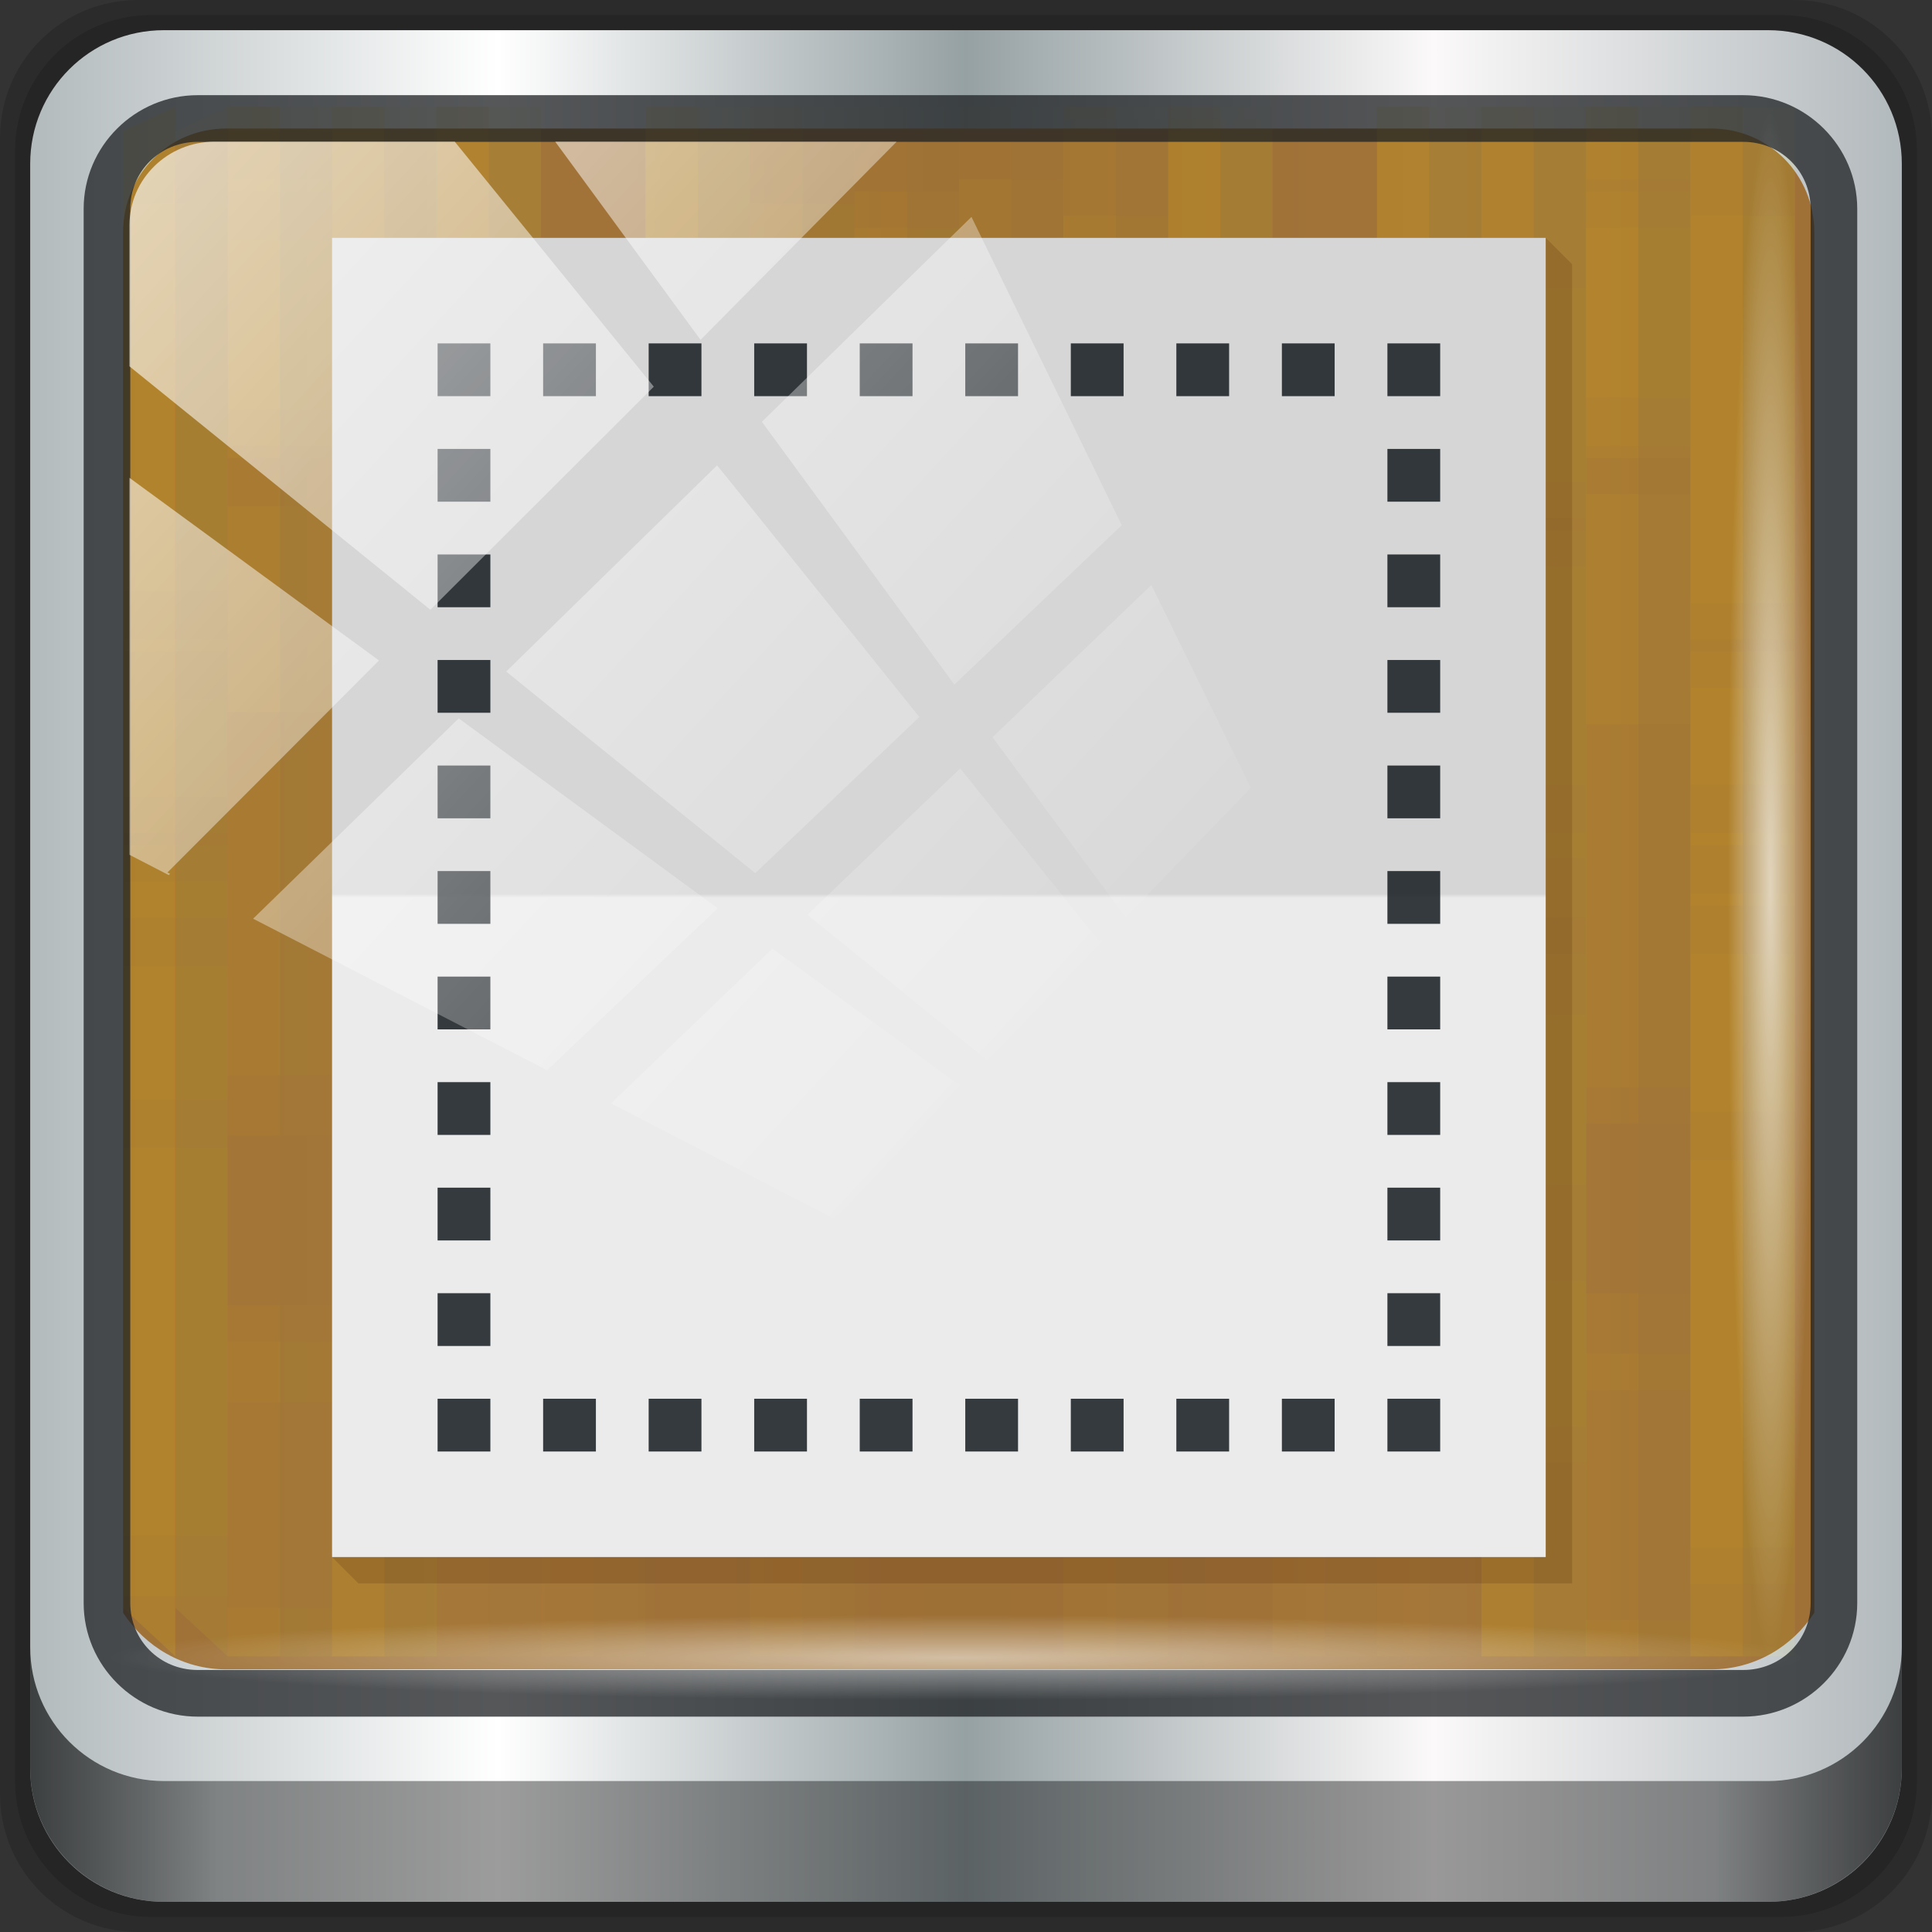 <?xml version="1.0" encoding="UTF-8" standalone="no"?>
<!-- Created with Inkscape (http://www.inkscape.org/) -->

<svg
   xmlns:dc="http://purl.org/dc/elements/1.1/"
   xmlns:cc="http://creativecommons.org/ns#"
   xmlns:rdf="http://www.w3.org/1999/02/22-rdf-syntax-ns#"
   xmlns:svg="http://www.w3.org/2000/svg"
   xmlns="http://www.w3.org/2000/svg"
   xmlns:xlink="http://www.w3.org/1999/xlink"
   xmlns:sodipodi="http://sodipodi.sourceforge.net/DTD/sodipodi-0.dtd"
   xmlns:inkscape="http://www.inkscape.org/namespaces/inkscape"
   width="96"
   height="96"
   id="svg13094"
   version="1.1"
   inkscape:version="0.92.2 5c3e80d, 2017-08-06"
   sodipodi:docname="template_empty.svg">
  <rect width="100%" height="100%" fill="#333333" stroke="none"/>
  <sodipodi:namedview
     id="base"
     pagecolor="#ffffff"
     bordercolor="#666666"
     borderopacity="1.0"
     inkscape:pageopacity="0"
     inkscape:pageshadow="2"
     inkscape:zoom="4.0000002"
     inkscape:cx="19.579031"
     inkscape:cy="31.710624"
     inkscape:document-units="px"
     inkscape:current-layer="svg13094"
     showgrid="false"
     inkscape:snap-bbox="true"
     inkscape:bbox-paths="true"
     inkscape:bbox-nodes="true"
     inkscape:snap-bbox-edge-midpoints="true"
     inkscape:snap-bbox-midpoints="true"
     inkscape:object-paths="true"
     inkscape:snap-intersection-paths="true"
     inkscape:object-nodes="true"
     inkscape:snap-smooth-nodes="true"
     inkscape:snap-midpoints="true"
     inkscape:snap-object-midpoints="true"
     inkscape:snap-center="true"
     showguides="false"
     inkscape:guide-bbox="true"
     inkscape:window-width="1280"
     inkscape:window-height="941"
     inkscape:window-x="0"
     inkscape:window-y="21"
     inkscape:window-maximized="1"
     inkscape:snap-global="false"
     fit-margin-top="0"
     fit-margin-left="0"
     fit-margin-right="0"
     fit-margin-bottom="0"
     showborder="true"
     inkscape:showpageshadow="false"
     inkscape:snap-page="true">
    <inkscape:grid
       originy="18"
       originx="1.6362304e-08"
       snapvisiblegridlinesonly="true"
       enabled="true"
       visible="true"
       empspacing="5"
       id="grid3075"
       type="xygrid"
       spacingx="1"
       spacingy="1" />
  </sodipodi:namedview>
  <defs
     id="defs13096">
    <linearGradient
       gradientTransform="matrix(0.823,0,0,0.823,6.355,8.589)"
       gradientUnits="userSpaceOnUse"
       id="linearGradient3984-8-7-3-8"
       y2="2"
       x2="31"
       y1="64"
       x1="31">
      <stop
         offset="0"
         style="stop-color:#ebebeb;stop-opacity:1"
         id="stop3099-1-3-0-1" />
      <stop
         offset="0.5"
         style="stop-color:#ebebeb;stop-opacity:1;"
         id="stop3875-7-3-2-0" />
      <stop
         offset="0.503"
         style="stop-color:#d6d6d6;stop-opacity:1"
         id="stop3873-1-0-8-5" />
      <stop
         offset="1"
         style="stop-color:#d6d6d6;stop-opacity:1"
         id="stop3101-06-4-6-6" />
    </linearGradient>
    <linearGradient
       id="linearGradient6139-0">
      <stop
         id="stop6141-2"
         offset="0"
         style="stop-color:#b2babc;stop-opacity:1" />
      <stop
         style="stop-color:#ffffff;stop-opacity:1;"
         offset="0.25"
         id="stop6151-0" />
      <stop
         style="stop-color:#96a1a4;stop-opacity:1"
         offset="0.5"
         id="stop6147-1" />
      <stop
         id="stop6149-4"
         offset="0.75"
         style="stop-color:#fbf9f9;stop-opacity:1;" />
      <stop
         id="stop6143-4"
         offset="1"
         style="stop-color:#b2b9bc;stop-opacity:1" />
    </linearGradient>
    <linearGradient
       id="linearGradient3832-0-6-1-1">
      <stop
         style="stop-color:#000000;stop-opacity:1;"
         offset="0"
         id="stop3834-6-3-7-1" />
      <stop
         id="stop3872-2-4"
         offset="0.1"
         style="stop-color:#000000;stop-opacity:0.588;" />
      <stop
         style="stop-color:#000000;stop-opacity:0.588;"
         offset="0.9"
         id="stop3844-6-2-7-6" />
      <stop
         style="stop-color:#000000;stop-opacity:1;"
         offset="1"
         id="stop3836-5-0-2-9" />
    </linearGradient>
    <linearGradient
       id="linearGradient3737">
      <stop
         offset="0"
         style="stop-color:#ffffff;stop-opacity:1"
         id="stop3739" />
      <stop
         offset="1"
         style="stop-color:#ffffff;stop-opacity:0"
         id="stop3741" />
    </linearGradient>
    <clipPath
       id="clipPath4156-4-1"
       clipPathUnits="userSpaceOnUse">
      <path
         inkscape:connector-curvature="0"
         id="path4158-0-8"
         d="m 27.046,-55.695 -14.214,13.321 h 0.061 l 15.653,21.771 10.231,-10.546 C 38.562,-32.302 27.468,-54.819 27.046,-55.695 Z M 9.647,-39.383 -5.241,-25.321 15.988,-7.806 26.372,-18.383 Z m 31.491,12.951 -9.741,9.714 8.945,12.458 7.781,-7.555 z m -49.84,4.379 -13.754,12.982 26.283,13.846 0.061,-0.062 -0.123,-0.062 L 13.599,-5.401 -8.702,-22.053 Z m 38.015,7.401 -9.803,9.775 11.579,9.559 7.628,-7.401 -8.669,-11.009 z m 20.187,5.674 -7.383,7.216 6.188,8.542 5.82,-6.137 z m -32.195,6.322 -9.557,9.498 13.662,7.185 7.934,-7.678 z m 23.312,2.374 -7.107,6.938 8.363,6.907 5.361,-5.674 -0.061,-0.092 -0.092,0.123 -6.464,-8.203 z m -8.73,8.542 -7.505,7.339 10.354,5.458 c 1.397,-1.321 5.675,-6.123 5.851,-6.322 z"
         style="opacity:0.6;fill:#ffffff;fill-opacity:1;stroke:none" />
    </clipPath>
    <linearGradient
       id="ButtonShadow-16"
       gradientTransform="scale(1.006,0.994)"
       x1="45.448"
       y1="92.54"
       x2="45.448"
       y2="7.017"
       gradientUnits="userSpaceOnUse">
      <stop
         style="stop-color:#000000;stop-opacity:1;"
         offset="0"
         id="stop3750-6" />
      <stop
         style="stop-color:#000000;stop-opacity:0.588;"
         offset="1"
         id="stop3752-4" />
    </linearGradient>
    <clipPath
       clipPathUnits="userSpaceOnUse"
       id="clipPath4355-7">
      <rect
         style="fill:#ffffff;fill-opacity:1;fill-rule:nonzero;stroke:none"
         id="rect4357-5"
         width="84"
         height="80"
         x="6"
         y="6"
         rx="6"
         ry="6" />
    </clipPath>
    <clipPath
       clipPathUnits="userSpaceOnUse"
       id="clipPath4355-9">
      <rect
         style="fill:#ffffff;fill-opacity:1;fill-rule:nonzero;stroke:none"
         id="rect4357-1"
         width="84"
         height="80"
         x="6"
         y="6"
         rx="6"
         ry="6" />
    </clipPath>
    <clipPath
       clipPathUnits="userSpaceOnUse"
       id="clipPath4355-1">
      <rect
         style="fill:#ffffff;fill-opacity:1;fill-rule:nonzero;stroke:none"
         id="rect4357-9"
         width="84"
         height="80"
         x="6"
         y="6"
         rx="6"
         ry="6" />
    </clipPath>
    <clipPath
       clipPathUnits="userSpaceOnUse"
       id="clipPath3943-52-0">
      <path
         id="path3945-4-1"
         d="m 69.781,20.844 -5,3.438 c 5.587,5.537 9,13.328 9,21.812 0,8.434 -3.377,16.096 -8.906,21.625 l 5,3.438 C 76.078,64.576 80,55.844 80,46.094 c 2e-6,-9.797 -3.963,-18.66 -10.219,-25.25 z M 40,24.062 28.906,36.219 H 21.5 c -0.823,0 -1.5,0.677 -1.5,1.5 v 1 14.844 1 c 0,0.823 0.684,1.61 1.5,1.5 h 7.406 L 40,68 V 66 26.062 Z m 20.594,3.281 -5,3.438 L 55.5,30.875 c 3.938,3.89 6.406,9.25 6.406,15.219 0,5.921 -2.43,11.148 -6.312,15.031 l 0.094,0.094 5.094,3.438 c 4.475,-4.908 7.25,-11.402 7.25,-18.562 0,-7.231 -2.879,-13.831 -7.438,-18.75 z m -9.25,6.5 -5.219,3.625 c 2.222,2.218 3.719,5.24 3.719,8.625 0,3.337 -1.459,6.228 -3.625,8.438 l 5.219,3.625 c 2.822,-3.237 4.531,-7.434 4.531,-12.062 0,-4.673 -1.754,-9.001 -4.625,-12.25 z"
         style="color:#000000;display:inline;overflow:visible;visibility:visible;opacity:0.8;fill:#ff00ff;fill-opacity:1;fill-rule:nonzero;stroke:none;stroke-width:1;marker:none;enable-background:accumulate"
         inkscape:connector-curvature="0" />
    </clipPath>
    <linearGradient
       inkscape:collect="always"
       xlink:href="#linearGradient6139-0"
       id="linearGradient4071"
       gradientUnits="userSpaceOnUse"
       gradientTransform="matrix(1.107,0,0,1.107,-5.143,-4.036)"
       x1="6"
       y1="47"
       x2="90"
       y2="47" />
    <linearGradient
       gradientTransform="translate(-3.175e-6)"
       inkscape:collect="always"
       xlink:href="#linearGradient3832-0-6-1-1"
       id="linearGradient4129"
       x1="1.5"
       y1="88.172"
       x2="94.5"
       y2="88.172"
       gradientUnits="userSpaceOnUse" />
    <radialGradient
       inkscape:collect="always"
       xlink:href="#linearGradient3737"
       id="radialGradient7462"
       gradientUnits="userSpaceOnUse"
       gradientTransform="matrix(0.975,0,0,0.049,33.899,80.167)"
       cx="13.948"
       cy="44.893"
       fx="13.948"
       fy="44.893"
       r="43.199" />
    <radialGradient
       inkscape:collect="always"
       xlink:href="#linearGradient3737"
       id="radialGradient7464"
       gradientUnits="userSpaceOnUse"
       gradientTransform="matrix(0.888,0,0,0.049,31.544,-90.168)"
       cx="13.948"
       cy="44.893"
       fx="13.948"
       fy="44.893"
       r="43.199" />
    <linearGradient
       inkscape:collect="always"
       xlink:href="#linearGradient3737"
       id="linearGradient4767"
       gradientUnits="userSpaceOnUse"
       x1="2.771"
       y1="-28.642"
       x2="50.528"
       y2="14.514" />
    <clipPath
       id="clipPath4156-4-1-6"
       clipPathUnits="userSpaceOnUse">
      <path
         inkscape:connector-curvature="0"
         id="path4158-0-8-1"
         d="m 27.046,-55.695 -14.214,13.321 h 0.061 l 15.653,21.771 10.231,-10.546 C 38.562,-32.302 27.468,-54.819 27.046,-55.695 Z M 9.647,-39.383 -5.241,-25.321 15.988,-7.806 26.372,-18.383 Z m 31.491,12.951 -9.741,9.714 8.945,12.458 7.781,-7.555 z m -49.84,4.379 -13.754,12.982 26.283,13.846 0.061,-0.062 -0.123,-0.062 L 13.599,-5.401 -8.702,-22.053 Z m 38.015,7.401 -9.803,9.775 11.579,9.559 7.628,-7.401 -8.669,-11.009 z m 20.187,5.674 -7.383,7.216 6.188,8.542 5.82,-6.137 z m -32.195,6.322 -9.557,9.498 13.662,7.185 7.934,-7.678 z m 23.312,2.374 -7.107,6.938 8.363,6.907 5.361,-5.674 -0.061,-0.092 -0.092,0.123 -6.464,-8.203 z m -8.73,8.542 -7.505,7.339 10.354,5.458 c 1.397,-1.321 5.675,-6.123 5.851,-6.322 z"
         style="opacity:0.6;fill:#ffffff;fill-opacity:1;stroke:none" />
    </clipPath>
    <clipPath
       clipPathUnits="userSpaceOnUse"
       id="clipPath4355-7-9">
      <rect
         style="fill:#ffffff;fill-opacity:1;fill-rule:nonzero;stroke:none"
         id="rect4357-5-2"
         width="84"
         height="80"
         x="6"
         y="6"
         rx="6"
         ry="6" />
    </clipPath>
    <clipPath
       clipPathUnits="userSpaceOnUse"
       id="clipPath4355-9-0">
      <rect
         style="fill:#ffffff;fill-opacity:1;fill-rule:nonzero;stroke:none"
         id="rect4357-1-2"
         width="84"
         height="80"
         x="6"
         y="6"
         rx="6"
         ry="6" />
    </clipPath>
    <clipPath
       clipPathUnits="userSpaceOnUse"
       id="clipPath4355-1-3">
      <rect
         style="fill:#ffffff;fill-opacity:1;fill-rule:nonzero;stroke:none"
         id="rect4357-9-7"
         width="84"
         height="80"
         x="6"
         y="6"
         rx="6"
         ry="6" />
    </clipPath>
    <clipPath
       clipPathUnits="userSpaceOnUse"
       id="clipPath3943-52-0-5">
      <path
         id="path3945-4-1-9"
         d="m 69.781,20.844 -5,3.438 c 5.587,5.537 9,13.328 9,21.812 0,8.434 -3.377,16.096 -8.906,21.625 l 5,3.438 C 76.078,64.576 80,55.844 80,46.094 c 2e-6,-9.797 -3.963,-18.66 -10.219,-25.25 z M 40,24.062 28.906,36.219 H 21.5 c -0.823,0 -1.5,0.677 -1.5,1.5 v 1 14.844 1 c 0,0.823 0.684,1.61 1.5,1.5 h 7.406 L 40,68 V 66 26.062 Z m 20.594,3.281 -5,3.438 L 55.5,30.875 c 3.938,3.89 6.406,9.25 6.406,15.219 0,5.921 -2.43,11.148 -6.312,15.031 l 0.094,0.094 5.094,3.438 c 4.475,-4.908 7.25,-11.402 7.25,-18.562 0,-7.231 -2.879,-13.831 -7.438,-18.75 z m -9.25,6.5 -5.219,3.625 c 2.222,2.218 3.719,5.24 3.719,8.625 0,3.337 -1.459,6.228 -3.625,8.438 l 5.219,3.625 c 2.822,-3.237 4.531,-7.434 4.531,-12.062 0,-4.673 -1.754,-9.001 -4.625,-12.25 z"
         style="color:#000000;display:inline;overflow:visible;visibility:visible;opacity:0.8;fill:#ff00ff;fill-opacity:1;fill-rule:nonzero;stroke:none;stroke-width:1;marker:none;enable-background:accumulate"
         inkscape:connector-curvature="0" />
    </clipPath>
    <linearGradient
       inkscape:collect="always"
       xlink:href="#linearGradient3984-8-7-3-8"
       id="linearGradient3715-6"
       gradientUnits="userSpaceOnUse"
       gradientTransform="matrix(0.823,0,0,0.823,7.145,36.355)"
       x1="32.039"
       y1="65.216"
       x2="32.039"
       y2="4.431" />
  </defs>
  <path
     style="display:inline;opacity:0.15;fill:#000000;fill-opacity:1;fill-rule:nonzero;stroke:none"
     d="M 89.143,0 H 6.857 C 3.058,0 -7.7499999e-7,3.058 -7.7499999e-7,6.857 V 89.143 C -7.7499999e-7,92.942 3.058,96 6.857,96 H 89.143 c 3.799,0 6.857,-3.058 6.857,-6.857 V 6.857 C 96,3.058 92.942,0 89.143,0 Z"
     id="path3288"
     inkscape:connector-curvature="0" />
  <path
     inkscape:connector-curvature="0"
     id="path4085"
     d="M 88.5,0.75 H 7.5 C 3.76,0.75 0.75,3.76 0.75,7.5 V 88.5 c 0,3.74 3.011,6.75 6.75,6.75 H 88.5 c 3.74,0 6.75,-3.01 6.75,-6.75 V 7.5 C 95.25,3.76 92.24,0.75 88.5,0.75 Z"
     style="display:inline;opacity:0.15;fill:#000000;fill-opacity:1;fill-rule:nonzero;stroke:none" />
  <path
     style="display:inline;fill:url(#linearGradient4071);fill-opacity:1;fill-rule:nonzero;stroke:none"
     d="M 87.857,1.5 H 8.143 C 4.463,1.5 1.5,4.463 1.5,8.143 V 87.857 c 0,3.68 2.963,6.643 6.643,6.643 H 87.857 c 3.68,0 6.643,-2.963 6.643,-6.643 V 8.143 C 94.5,4.463 91.537,1.5 87.857,1.5 Z"
     id="rect4251-1"
     inkscape:connector-curvature="0" />
  <path
     style="display:inline;opacity:0.95;fill:#9e6e31;fill-opacity:1;fill-rule:nonzero;stroke:none;stroke-width:1.03"
     d="m 11.241,6.387 c -2.856,0 -5.124,2.288 -5.124,5.171 v 21.427 7.239 39.914 c 1.097,1.684 2.969,2.812 5.124,2.812 h 4.099 65.589 4.099 c 2.155,0 4.027,-1.127 5.124,-2.812 V 40.225 32.985 11.558 c 0,-2.883 -2.268,-5.171 -5.124,-5.171 z"
     id="path3400-6"
     inkscape:connector-curvature="0"
     sodipodi:nodetypes="sscccsccscccsss" />
  <g
     style="fill:#ffcc00;stroke-width:0.8"
     id="g3863"
     transform="matrix(1.298,0,0,1.203,6.117,-12.135)">
    <path
       inkscape:connector-curvature="0"
       style="color:#000000;display:inline;overflow:visible;visibility:visible;fill:#ffcc00;fill-opacity:0.036;fill-rule:nonzero;stroke:none;stroke-width:0.8;marker:none;enable-background:accumulate"
       d="M 2,0 0,1 V 4 22.5 H 2 Z M 4,0 V 3.5 H 6 V 0 Z m 4,0 v 17.5 h 2 V 0 Z m 4,0 v 32.5 h 2 V 0 Z m 8,0 v 27.5 h 2 V 0 Z m 16,0 v 0.5 h 2 V 0 Z m 12,0 v 19.5 h 2 V 0 Z m 4,0 v 33.5 h 2 V 0 Z m 4,0 v 14.5 h 2 V 0 Z m 4,0 v 30.5 h 2 V 0 Z M 40,0.5 v 37 h 2 v -37 z m -36,5 v 37 h 2 v -37 z m 28,0 v 37 h 2 v -37 z m -8,1 v 37 h 2 v -37 z m -8,3 v 37 h 2 v -37 z m 12,2 v 37 h 2 v -37 z m 16,5 v 37 h 2 v -37 z m -36,3 v 37 h 2 v -37 z m 28,0 v 37 h 2 v -37 z m 12,2 v 37 h 2 v -37 z m -48,3 V 34 61.5 h 2 v -37 z m 60,8 V 64 h 2 V 32.5 Z m -8,5 V 64 h 2 V 37.5 Z m 4,14 V 64 h 2 V 51.5 Z"
       id="path3865"
       transform="translate(0,14.5)" />
    <path
       inkscape:connector-curvature="0"
       style="color:#000000;display:inline;overflow:visible;visibility:visible;fill:#ffcc00;fill-opacity:0.036;fill-rule:nonzero;stroke:none;stroke-width:0.8;marker:none;enable-background:accumulate"
       d="M 2,0 0,1 V 4 30 H 2 Z M 4,0 V 14 H 6 V 0 Z m 4,0 v 33 h 2 V 0 Z m 4,0 v 19 h 2 V 0 Z m 8,0 v 37 h 2 V 0 Z m 20,0 v 27 h 2 V 0 Z m 8,0 v 32 h 2 V 0 Z m 4,0 v 17 h 2 V 0 Z m 4,0 v 3 h 2 V 0 Z m 4,0 v 22 h 2 V 0 Z M 28,5 v 37 h 2 V 5 Z m 28,0 v 37 h 2 V 5 Z M 36,6 v 37 h 2 V 6 Z m 8,3 v 37 h 2 V 9 Z m -12,2 v 37 h 2 V 11 Z m -16,5 v 37 h 2 V 16 Z m 8,3 v 37 h 2 V 19 Z m 28,0 v 37 h 2 V 19 Z m -40,2 v 37 h 2 V 21 Z m 48,3 v 37 h 2 V 24 Z M 0,32 v 2 28 l 2,2 V 32 Z m 8,5 v 27 h 2 V 37 Z M 4,51 V 64 H 6 V 51 Z"
       id="path3867"
       transform="translate(0,14.5)" />
    <path
       inkscape:connector-curvature="0"
       style="color:#000000;display:inline;overflow:visible;visibility:visible;fill:#ffcc00;fill-opacity:0.036;fill-rule:nonzero;stroke:none;stroke-width:0.8;marker:none;enable-background:accumulate"
       d="M 2,0 0,1 V 4 28.5 H 2 Z M 4,0 V 12.5 H 6 V 0 Z m 4,0 v 31.5 h 2 V 0 Z m 4,0 v 17.5 h 2 V 0 Z m 8,0 v 35.5 h 2 V 0 Z m 20,0 v 25.5 h 2 V 0 Z m 8,0 v 30.5 h 2 V 0 Z m 4,0 v 15.5 h 2 V 0 Z m 4,0 v 1.5 h 2 V 0 Z m 4,0 v 20.5 h 2 V 0 Z M 28,3.5 v 37 h 2 v -37 z m 28,0 v 37 h 2 v -37 z m -20,1 v 37 h 2 v -37 z m 8,3 v 37 h 2 v -37 z m -12,2 v 37 h 2 v -37 z m -16,5 v 37 h 2 v -37 z m 8,3 v 37 h 2 v -37 z m 28,0 v 37 h 2 v -37 z m -40,2 v 37 h 2 v -37 z m 48,3 v 37 h 2 v -37 z m -60,8 V 34 62 l 2,2 V 30.5 Z m 8,5 V 64 h 2 V 35.5 Z m -4,14 V 64 H 6 V 49.5 Z"
       id="path3869"
       transform="translate(0,14.5)" />
    <path
       inkscape:connector-curvature="0"
       style="color:#000000;display:inline;overflow:visible;visibility:visible;fill:#ffcc00;fill-opacity:0.036;fill-rule:nonzero;stroke:none;stroke-width:0.8;marker:none;enable-background:accumulate"
       d="M 2,0 0,1 V 20 H 2 Z M 4,0 V 1 H 6 V 0 Z m 4,0 v 15 h 2 V 0 Z m 4,0 v 30 h 2 V 0 Z m 8,0 v 25 h 2 V 0 Z m 20,0 v 35 h 2 V 0 Z m 8,0 v 17 h 2 V 0 Z m 4,0 v 31 h 2 V 0 Z m 4,0 v 12 h 2 V 0 Z m 4,0 v 28 h 2 V 0 Z M 4,3 V 40 H 6 V 3 Z m 28,0 v 37 h 2 V 3 Z m -8,1 v 37 h 2 V 4 Z m -8,3 v 37 h 2 V 7 Z m 12,2 v 37 h 2 V 9 Z m 16,5 v 37 h 2 V 14 Z M 8,17 v 37 h 2 V 17 Z m 28,0 v 37 h 2 V 17 Z m 12,2 v 37 h 2 V 19 Z M 0,22 V 34 59 H 2 V 22 Z m 60,8 v 34 h 2 V 30 Z m -8,5 v 29 h 2 V 35 Z m 4,14 v 15 h 2 V 49 Z"
       id="path3871"
       transform="translate(0,14.5)" />
    <path
       inkscape:connector-curvature="0"
       style="color:#000000;display:inline;overflow:visible;visibility:visible;fill:#ffcc00;fill-opacity:0.036;fill-rule:nonzero;stroke:none;stroke-width:0.8;marker:none;enable-background:accumulate"
       d="M 2,0 0,1 V 4 33.5 H 2 Z M 4,0 V 14.5 H 6 V 0 Z m 4,0 v 28.5 h 2 V 0 Z m 16,0 v 9.5 h 2 V 0 Z m 8,0 v 6.5 h 2 V 0 Z m 4,0 v 11.5 h 2 V 0 Z m 12,0 v 30.5 h 2 V 0 Z m 8,0 v 25.5 h 2 V 0 Z M 20,1.5 v 37 h 2 v -37 z m 40,3 v 37 h 2 v -37 z m -48,2 v 37 h 2 v -37 z m 40,1 v 37 h 2 v -37 z m -12,4 v 37 h 2 v -37 z m -36,5 v 37 h 2 v -37 z m 28,0 v 37 h 2 v -37 z m -8,1 v 37 h 2 v -37 z m -8,3 v 37 h 2 v -37 z m 12,2 v 37 h 2 v -37 z m 16,5 V 64 h 2 V 27.5 Z m -36,3 V 64 h 2 V 30.5 Z m 28,0 V 64 h 2 V 30.5 Z m 12,2 V 64 h 2 V 32.5 Z m -48,3 V 62 l 2,2 V 35.5 Z m 60,8 V 64 h 2 V 43.5 Z m -8,5 V 64 h 2 V 48.5 Z m 4,14 V 64 h 2 v -1.5 z"
       id="path3873"
       transform="translate(0,14.5)" />
    <path
       inkscape:connector-curvature="0"
       style="color:#000000;display:inline;overflow:visible;visibility:visible;fill:#ffcc00;fill-opacity:0.036;fill-rule:nonzero;stroke:none;stroke-width:0.8;marker:none;enable-background:accumulate"
       d="M 4,0 V 25 H 6 V 0 Z m 8,0 v 30 h 2 V 0 Z m 12,0 v 11 h 2 V 0 Z m 4,0 v 6 h 2 V 0 Z m 8,0 v 9 h 2 V 0 Z m 16,0 v 28 h 2 V 0 Z m 4,0 v 14 h 2 V 0 Z m 4,0 v 33 h 2 V 0 Z M 40,1 v 37 h 2 V 1 Z M 0,4 v 30 7 H 2 V 4 Z m 48,2 v 37 h 2 V 6 Z M 8,7 v 37 h 2 V 7 Z m 12,4 v 37 h 2 V 11 Z m 8,5 v 37 h 2 V 16 Z m 28,0 v 37 h 2 V 16 Z m -20,1 v 37 h 2 V 17 Z m 8,3 v 37 h 2 V 20 Z m -12,2 v 37 h 2 V 22 Z m -16,5 v 37 h 2 V 27 Z m 8,3 v 34 h 2 V 30 Z m 28,0 v 34 h 2 V 30 Z m -40,2 v 32 h 2 V 32 Z m 48,3 v 29 h 2 V 35 Z M 0,43 v 19 l 2,2 V 43 Z m 8,5 v 16 h 2 V 48 Z M 4,62 v 2 h 2 v -2 z"
       id="path3875"
       transform="translate(0,14.5)" />
  </g>
  <g
     style="fill:#ffcc00;stroke-width:0.8"
     transform="matrix(1.298,0,0,1.203,8.713,-12.135)"
     id="g3995">
    <path
       transform="translate(0,14.5)"
       id="path4002"
       d="M 2,0 0,1 V 4 22.5 H 2 Z M 4,0 V 3.5 H 6 V 0 Z m 4,0 v 17.5 h 2 V 0 Z m 4,0 v 32.5 h 2 V 0 Z m 8,0 v 27.5 h 2 V 0 Z m 16,0 v 0.5 h 2 V 0 Z m 12,0 v 19.5 h 2 V 0 Z m 4,0 v 33.5 h 2 V 0 Z m 4,0 v 14.5 h 2 V 0 Z m 4,0 v 30.5 h 2 V 0 Z M 40,0.5 v 37 h 2 v -37 z m -36,5 v 37 h 2 v -37 z m 28,0 v 37 h 2 v -37 z m -8,1 v 37 h 2 v -37 z m -8,3 v 37 h 2 v -37 z m 12,2 v 37 h 2 v -37 z m 16,5 v 37 h 2 v -37 z m -36,3 v 37 h 2 v -37 z m 28,0 v 37 h 2 v -37 z m 12,2 v 37 h 2 v -37 z m -48,3 V 34 61.5 h 2 v -37 z m 60,8 V 64 h 2 V 32.5 Z m -8,5 V 64 h 2 V 37.5 Z m 4,14 V 64 h 2 V 51.5 Z"
       style="color:#000000;display:inline;overflow:visible;visibility:visible;fill:#ffcc00;fill-opacity:0.015;fill-rule:nonzero;stroke:none;stroke-width:0.8;marker:none;enable-background:accumulate"
       inkscape:connector-curvature="0" />
    <path
       transform="translate(0,14.5)"
       id="path3998"
       d="M 2,0 0,1 V 4 30 H 2 Z M 4,0 V 14 H 6 V 0 Z m 4,0 v 33 h 2 V 0 Z m 4,0 v 19 h 2 V 0 Z m 8,0 v 37 h 2 V 0 Z m 20,0 v 27 h 2 V 0 Z m 8,0 v 32 h 2 V 0 Z m 4,0 v 17 h 2 V 0 Z m 4,0 v 3 h 2 V 0 Z m 4,0 v 22 h 2 V 0 Z M 28,5 v 37 h 2 V 5 Z m 28,0 v 37 h 2 V 5 Z M 36,6 v 37 h 2 V 6 Z m 8,3 v 37 h 2 V 9 Z m -12,2 v 37 h 2 V 11 Z m -16,5 v 37 h 2 V 16 Z m 8,3 v 37 h 2 V 19 Z m 28,0 v 37 h 2 V 19 Z m -40,2 v 37 h 2 V 21 Z m 48,3 v 37 h 2 V 24 Z M 0,32 v 2 28 l 2,2 V 32 Z m 8,5 v 27 h 2 V 37 Z M 4,51 V 64 H 6 V 51 Z"
       style="color:#000000;display:inline;overflow:visible;visibility:visible;fill:#ffcc00;fill-opacity:0.015;fill-rule:nonzero;stroke:none;stroke-width:0.8;marker:none;enable-background:accumulate"
       inkscape:connector-curvature="0" />
    <path
       transform="translate(0,14.5)"
       id="path4004"
       d="M 2,0 0,1 V 4 28.5 H 2 Z M 4,0 V 12.5 H 6 V 0 Z m 4,0 v 31.5 h 2 V 0 Z m 4,0 v 17.5 h 2 V 0 Z m 8,0 v 35.5 h 2 V 0 Z m 20,0 v 25.5 h 2 V 0 Z m 8,0 v 30.5 h 2 V 0 Z m 4,0 v 15.5 h 2 V 0 Z m 4,0 v 1.5 h 2 V 0 Z m 4,0 v 20.5 h 2 V 0 Z M 28,3.5 v 37 h 2 v -37 z m 28,0 v 37 h 2 v -37 z m -20,1 v 37 h 2 v -37 z m 8,3 v 37 h 2 v -37 z m -12,2 v 37 h 2 v -37 z m -16,5 v 37 h 2 v -37 z m 8,3 v 37 h 2 v -37 z m 28,0 v 37 h 2 v -37 z m -40,2 v 37 h 2 v -37 z m 48,3 v 37 h 2 v -37 z m -60,8 V 34 62 l 2,2 V 30.5 Z m 8,5 V 64 h 2 V 35.5 Z m -4,14 V 64 H 6 V 49.5 Z"
       style="color:#000000;display:inline;overflow:visible;visibility:visible;fill:#ffcc00;fill-opacity:0.015;fill-rule:nonzero;stroke:none;stroke-width:0.8;marker:none;enable-background:accumulate"
       inkscape:connector-curvature="0" />
    <path
       transform="translate(0,14.5)"
       id="path4000"
       d="M 2,0 0,1 V 20 H 2 Z M 4,0 V 1 H 6 V 0 Z m 4,0 v 15 h 2 V 0 Z m 4,0 v 30 h 2 V 0 Z m 8,0 v 25 h 2 V 0 Z m 20,0 v 35 h 2 V 0 Z m 8,0 v 17 h 2 V 0 Z m 4,0 v 31 h 2 V 0 Z m 4,0 v 12 h 2 V 0 Z m 4,0 v 28 h 2 V 0 Z M 4,3 V 40 H 6 V 3 Z m 28,0 v 37 h 2 V 3 Z m -8,1 v 37 h 2 V 4 Z m -8,3 v 37 h 2 V 7 Z m 12,2 v 37 h 2 V 9 Z m 16,5 v 37 h 2 V 14 Z M 8,17 v 37 h 2 V 17 Z m 28,0 v 37 h 2 V 17 Z m 12,2 v 37 h 2 V 19 Z M 0,22 V 34 59 H 2 V 22 Z m 60,8 v 34 h 2 V 30 Z m -8,5 v 29 h 2 V 35 Z m 4,14 v 15 h 2 V 49 Z"
       style="color:#000000;display:inline;overflow:visible;visibility:visible;fill:#ffcc00;fill-opacity:0.015;fill-rule:nonzero;stroke:none;stroke-width:0.8;marker:none;enable-background:accumulate"
       inkscape:connector-curvature="0" />
    <path
       transform="translate(0,14.5)"
       id="path4006"
       d="M 2,0 0,1 V 4 33.5 H 2 Z M 4,0 V 14.5 H 6 V 0 Z m 4,0 v 28.5 h 2 V 0 Z m 16,0 v 9.5 h 2 V 0 Z m 8,0 v 6.5 h 2 V 0 Z m 4,0 v 11.5 h 2 V 0 Z m 12,0 v 30.5 h 2 V 0 Z m 8,0 v 25.5 h 2 V 0 Z M 20,1.5 v 37 h 2 v -37 z m 40,3 v 37 h 2 v -37 z m -48,2 v 37 h 2 v -37 z m 40,1 v 37 h 2 v -37 z m -12,4 v 37 h 2 v -37 z m -36,5 v 37 h 2 v -37 z m 28,0 v 37 h 2 v -37 z m -8,1 v 37 h 2 v -37 z m -8,3 v 37 h 2 v -37 z m 12,2 v 37 h 2 v -37 z m 16,5 V 64 h 2 V 27.5 Z m -36,3 V 64 h 2 V 30.5 Z m 28,0 V 64 h 2 V 30.5 Z m 12,2 V 64 h 2 V 32.5 Z m -48,3 V 62 l 2,2 V 35.5 Z m 60,8 V 64 h 2 V 43.5 Z m -8,5 V 64 h 2 V 48.5 Z m 4,14 V 64 h 2 v -1.5 z"
       style="color:#000000;display:inline;overflow:visible;visibility:visible;fill:#ffcc00;fill-opacity:0.015;fill-rule:nonzero;stroke:none;stroke-width:0.8;marker:none;enable-background:accumulate"
       inkscape:connector-curvature="0" />
    <path
       transform="translate(0,14.5)"
       id="path3988"
       d="M 4,0 V 25 H 6 V 0 Z m 8,0 v 30 h 2 V 0 Z m 12,0 v 11 h 2 V 0 Z m 4,0 v 6 h 2 V 0 Z m 8,0 v 9 h 2 V 0 Z m 16,0 v 28 h 2 V 0 Z m 4,0 v 14 h 2 V 0 Z m 4,0 v 33 h 2 V 0 Z M 40,1 v 37 h 2 V 1 Z M 0,4 v 30 7 H 2 V 4 Z m 48,2 v 37 h 2 V 6 Z M 8,7 v 37 h 2 V 7 Z m 12,4 v 37 h 2 V 11 Z m 8,5 v 37 h 2 V 16 Z m 28,0 v 37 h 2 V 16 Z m -20,1 v 37 h 2 V 17 Z m 8,3 v 37 h 2 V 20 Z m -12,2 v 37 h 2 V 22 Z m -16,5 v 37 h 2 V 27 Z m 8,3 v 34 h 2 V 30 Z m 28,0 v 34 h 2 V 30 Z m -40,2 v 32 h 2 V 32 Z m 48,3 v 29 h 2 V 35 Z M 0,43 v 19 l 2,2 V 43 Z m 8,5 v 16 h 2 V 48 Z M 4,62 v 2 h 2 v -2 z"
       style="color:#000000;display:inline;overflow:visible;visibility:visible;fill:#ffcc00;fill-opacity:0.015;fill-rule:nonzero;stroke:none;stroke-width:0.8;marker:none;enable-background:accumulate"
       inkscape:connector-curvature="0" />
  </g>
  <path
     inkscape:connector-curvature="0"
     id="path4989"
     d="m 9.825,4.729 c -3.117,0 -5.668,2.54 -5.668,5.646 v 69.278 c 0,3.106 2.551,5.646 5.668,5.646 H 86.617 c 3.117,0 5.668,-2.54 5.668,-5.646 V 10.375 c 0,-3.106 -2.551,-5.646 -5.668,-5.646 z m 0,2.319 H 86.617 c 1.888,0 3.352,1.48 3.352,3.327 v 69.278 c 0,1.846 -1.464,3.327 -3.352,3.327 H 9.825 c -1.888,0 -3.352,-1.48 -3.352,-3.327 V 10.375 c 0,-1.846 1.464,-3.327 3.352,-3.327 z"
     style="color:#000000;font-style:normal;font-variant:normal;font-weight:normal;font-stretch:normal;font-size:medium;line-height:normal;font-family:Sans;-inkscape-font-specification:Sans;text-indent:0;text-align:start;text-decoration:none;text-decoration-line:none;letter-spacing:normal;word-spacing:normal;text-transform:none;writing-mode:lr-tb;direction:ltr;baseline-shift:baseline;text-anchor:start;display:inline;overflow:visible;visibility:visible;fill:#1f2224;fill-opacity:0.757;stroke:none;stroke-width:2.376;marker:none;enable-background:accumulate" />
  <path
     inkscape:connector-curvature="0"
     style="display:inline;opacity:0.658;fill:url(#linearGradient4129);fill-opacity:1;fill-rule:nonzero;stroke:none"
     d="m 1.5,81.844 v 6 c 0,3.68 2.976,6.656 6.656,6.656 H 87.844 c 3.68,0 6.656,-2.976 6.656,-6.656 v -6 c 0,3.68 -2.976,6.656 -6.656,6.656 H 8.156 c -3.68,0 -6.656,-2.976 -6.656,-6.656 z"
     id="path4118" />
  <rect
     style="opacity:0.55;fill:url(#radialGradient7462);fill-opacity:1;stroke:none"
     id="rect4131"
     width="84.25"
     height="4.25"
     x="5.375"
     y="80.25"
     rx="4.25"
     ry="4.25" />
  <rect
     ry="4.25"
     rx="4.25"
     y="-90.085"
     x="5.56"
     height="4.25"
     width="76.75"
     id="rect4141"
     style="opacity:0.669;fill:url(#radialGradient7464);fill-opacity:1;stroke:none"
     transform="rotate(90)" />
  <g
     transform="matrix(1.311,0,0,1.311,4.701,-40.621)"
     id="g941"
     style="stroke-width:0.763">
    <path
       sodipodi:nodetypes="ccccccccc"
       inkscape:connector-curvature="0"
       id="path3960-6-8"
       d="m 11,40 v 2 h -1 l -1,48 1,1 H 56 V 41 l -1,-1 z"
       style="color:#000000;display:inline;overflow:visible;visibility:visible;opacity:1;fill:#421300;fill-opacity:0.164;fill-rule:nonzero;stroke-width:0.763;stroke-linecap:butt;stroke-linejoin:miter;stroke-miterlimit:4;stroke-dasharray:none;stroke-dashoffset:0;stroke-opacity:1;marker:none;enable-background:accumulate" />
    <path
       sodipodi:nodetypes="ccccc"
       style="color:#000000;display:inline;overflow:visible;visibility:visible;fill:url(#linearGradient3715-6);fill-opacity:1;fill-rule:nonzero;stroke-width:0.763;stroke-linecap:butt;stroke-linejoin:miter;stroke-miterlimit:4;stroke-dasharray:none;stroke-dashoffset:0;stroke-opacity:1;marker:none;enable-background:accumulate"
       id="path3960-9-1"
       d="M 9,40 H 55 V 90 H 9 Z"
       inkscape:connector-curvature="0" />
    <path
       style="color:#000000;font-style:normal;font-variant:normal;font-weight:normal;font-stretch:normal;font-size:medium;line-height:normal;font-family:Sans;-inkscape-font-specification:Sans;text-indent:0;text-align:start;text-decoration:none;text-decoration-line:none;letter-spacing:normal;word-spacing:normal;text-transform:none;writing-mode:lr-tb;direction:ltr;baseline-shift:baseline;text-anchor:start;display:inline;overflow:visible;visibility:visible;fill:#1e2428;fill-opacity:0.883;stroke:none;stroke-width:1.526;marker:none;enable-background:accumulate"
       d="m 13,44 v 1 1 h 1 1 v -1 -1 h -1 z m 4,2 h 2 v -2 h -2 z m 4,0 h 2 v -2 h -2 z m 4,0 h 2 v -2 h -2 z m 4,0 h 2 v -2 h -2 z m 4,0 h 2 v -2 h -2 z m 4,0 h 2 v -2 h -2 z m 4,0 h 2 v -2 h -2 z m 4,0 h 2 v -2 h -2 z m 4,-1 v 1 h 1 1 v -1 -1 h -1 -1 z m -36,5 h 2 v -2 h -2 z m 36,0 h 2 v -2 h -2 z m -36,4 h 2 v -2 h -2 z m 36,0 h 2 v -2 h -2 z m -36,4 h 2 v -2 h -2 z m 36,0 h 2 v -2 h -2 z m -36,4 h 2 v -2 h -2 z m 36,0 h 2 v -2 h -2 z m -36,4 h 2 v -2 h -2 z m 36,0 h 2 v -2 h -2 z m -36,4 h 2 v -2 h -2 z m 36,0 h 2 v -2 h -2 z m -36,4 h 2 v -2 h -2 z m 36,0 h 2 v -2 h -2 z m -36,4 h 2 v -2 h -2 z m 36,0 h 2 v -2 h -2 z m -36,4 h 2 v -2 h -2 z m 36,0 h 2 v -2 h -2 z m -36,3 v 1 h 1 1 v -1 -1 h -1 -1 z m 4,1 h 2 v -2 h -2 z m 4,0 h 2 v -2 h -2 z m 4,0 h 2 v -2 h -2 z m 4,0 h 2 v -2 h -2 z m 4,0 h 2 v -2 h -2 z m 4,0 h 2 v -2 h -2 z m 4,0 h 2 v -2 h -2 z m 4,0 h 2 v -2 h -2 z m 4,-1 v 1 h 1 1 v -1 -1 h -1 -1 z"
       id="rect3800"
       inkscape:connector-curvature="0"
       sodipodi:nodetypes="cccccccccccccccccccccccccccccccccccccccccccccccccccccccccccccccccccccccccccccccccccccccccccccccccccccccccccccccccccccccccccccccccccccccccccccccccccccccccccccccccccccccccccccccccccccccccccccccccccccccccccccc" />
  </g>
  <rect
     transform="matrix(1.069,0,0,1.048,4.295,38.479)"
     style="opacity:0.65;fill:url(#linearGradient4767);fill-opacity:1;stroke:none"
     id="rect4146"
     width="75.966"
     height="69.024"
     x="2"
     y="-30"
     rx="3.957"
     ry="3.957"
     clip-path="url(#clipPath4156-4-1-6)" />
</svg>
